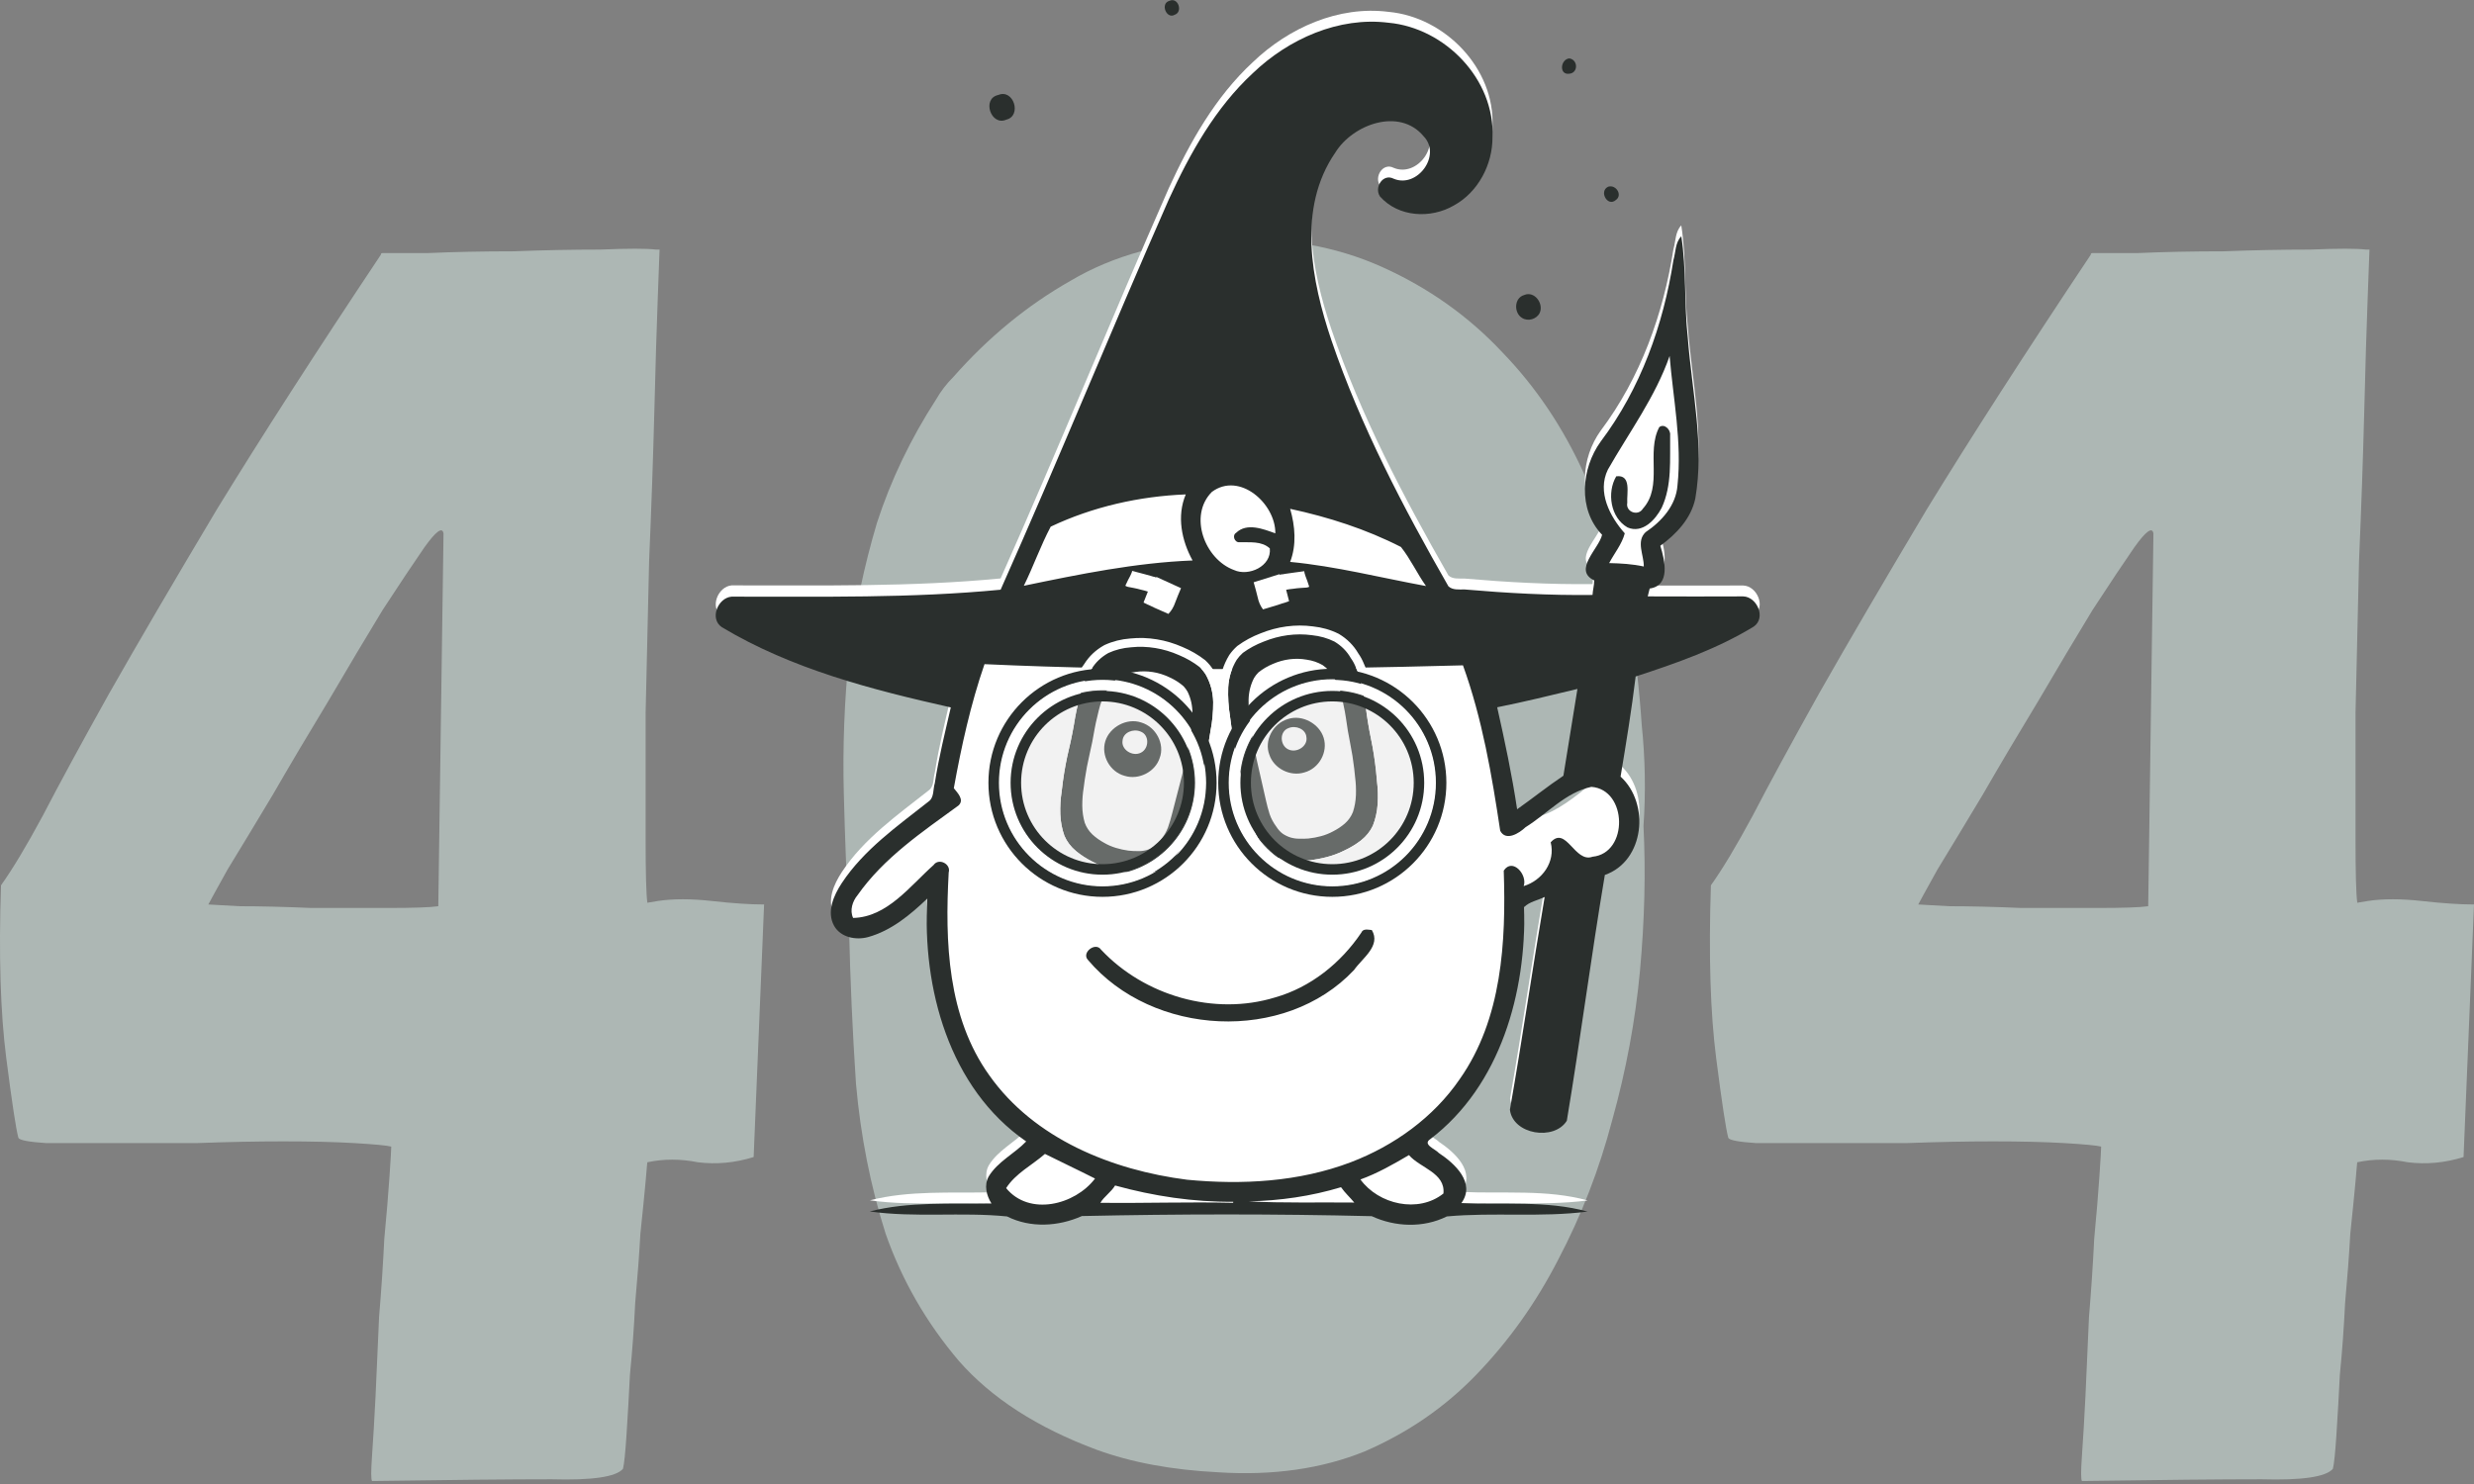 <svg width="320" height="192" viewBox="0 0 320 192" fill="none" xmlns="http://www.w3.org/2000/svg">
<rect x="0" y="0" width="320" height="192" fill="#808080" stroke="none"/>
<path d="M304.676 108.459C304.676 112.966 304.751 115.745 304.902 116.797L306.254 116.571C308.207 116.271 310.535 116.271 313.24 116.571C315.944 116.872 318.197 117.022 320 117.022L318.648 149.698C316.244 150.449 313.841 150.674 311.437 150.374C309.183 149.923 307.005 149.923 304.902 150.374C304.902 150.224 304.826 151.05 304.676 152.853C304.526 154.505 304.301 156.759 304 159.613C303.85 162.317 303.625 165.322 303.324 168.627C303.174 171.782 302.949 174.862 302.648 177.867C302.498 180.871 302.348 183.5 302.197 185.754C302.047 188.007 301.897 189.434 301.747 190.035C300.845 191.087 297.766 191.538 292.507 191.388C287.399 191.388 279.662 191.463 269.296 191.613C269.146 191.463 269.146 190.336 269.296 188.233C269.447 186.129 269.597 183.575 269.747 180.571C269.897 177.416 270.048 174.036 270.198 170.43C270.498 166.824 270.724 163.444 270.874 160.289C271.174 157.134 271.4 154.43 271.55 152.177C271.7 149.923 271.775 148.646 271.775 148.346C271.174 148.196 269.597 148.045 267.043 147.895C264.489 147.745 261.409 147.67 257.804 147.67C254.348 147.67 250.592 147.745 246.536 147.895C242.63 147.895 238.949 147.895 235.494 147.895C232.189 147.895 229.41 147.895 227.156 147.895C224.903 147.745 223.701 147.519 223.55 147.219C223.25 146.167 222.724 142.712 221.973 136.853C221.222 130.994 220.997 123.557 221.297 114.543C222.799 112.44 224.602 109.435 226.705 105.529C228.809 101.473 231.663 96.215 235.269 89.755C239.024 83.145 243.682 75.182 249.24 65.868C254.949 56.553 262.01 45.586 270.423 32.967C270.423 32.817 270.498 32.742 270.649 32.742C271.249 32.742 273.202 32.742 276.508 32.742C279.963 32.591 283.644 32.516 287.55 32.516C291.456 32.366 295.212 32.291 298.817 32.291C302.423 32.141 304.827 32.141 306.028 32.291H306.479C306.479 32.441 306.404 34.469 306.254 38.375C306.104 42.281 305.953 47.239 305.803 53.248C305.653 59.107 305.427 65.567 305.127 72.628C304.977 79.539 304.826 86.074 304.676 92.234C304.676 98.393 304.676 103.802 304.676 108.459ZM271.325 117.473C274.63 117.473 276.808 117.398 277.86 117.248L278.536 69.023C278.386 68.121 277.559 68.722 276.057 70.826C274.705 72.778 272.902 75.483 270.649 78.938C268.545 82.394 266.217 86.299 263.663 90.656C261.109 94.863 258.705 98.919 256.451 102.825C254.198 106.581 252.245 109.811 250.592 112.515C249.09 115.219 248.264 116.722 248.114 117.022C248.114 117.022 249.466 117.097 252.17 117.248C254.874 117.248 257.954 117.323 261.409 117.473C264.865 117.473 268.17 117.473 271.325 117.473Z" fill="#ADB7B4"/>
<path d="M113.423 67.671C115.226 62.112 117.78 56.779 121.085 51.671C121.686 50.619 122.437 49.643 123.339 48.741C127.846 43.633 132.878 39.502 138.437 36.347C143.996 33.042 150.606 31.239 158.268 30.939C165.93 30.638 172.765 31.84 178.774 34.544C184.784 37.248 189.967 40.929 194.324 45.586C198.68 50.093 202.211 55.351 204.915 61.361C207.619 67.37 209.572 73.53 210.774 79.839C211.525 84.647 212.051 89.304 212.352 93.811C212.802 98.168 212.877 102.525 212.577 106.881C212.877 112.74 212.727 118.975 212.126 125.585C211.525 132.045 210.323 138.505 208.521 144.965C206.868 151.275 204.539 157.284 201.535 162.993C198.68 168.552 195.15 173.51 190.943 177.866C186.887 182.073 182.08 185.378 176.521 187.782C170.962 190.035 164.653 190.937 157.592 190.486C151.582 190.185 146.324 189.209 141.817 187.556C134.155 184.702 128.221 180.871 124.015 176.064C119.808 171.106 116.653 165.622 114.55 159.613C112.597 153.454 111.32 146.994 110.719 140.233C110.268 133.473 109.968 126.712 109.818 119.952C109.517 114.243 109.292 108.459 109.142 102.6C108.991 96.59 109.217 90.656 109.818 84.797C110.569 78.938 111.771 73.229 113.423 67.671ZM150.606 151.05C151.657 151.951 153.01 152.552 154.662 152.853C156.014 153.303 157.441 153.604 158.944 153.754C160.446 153.904 161.798 153.754 163 153.303C166.005 152.402 168.108 150.975 169.31 149.022C170.512 147.069 171.488 144.89 172.239 142.487C173.441 138.731 174.117 135.125 174.267 131.67C174.418 128.214 174.643 124.534 174.944 120.628C175.094 116.722 175.169 112.44 175.169 107.783C175.319 102.975 175.169 98.318 174.718 93.811C174.418 89.154 173.742 84.872 172.69 80.966C171.789 76.91 170.437 73.605 168.634 71.051C165.329 66.694 160.747 65.492 154.887 67.445C153.385 67.746 151.883 68.497 150.38 69.699C149.028 70.9 147.977 72.177 147.226 73.53C146.474 74.731 145.798 76.835 145.197 79.839C144.747 82.844 144.296 86.224 143.845 89.98C143.094 99.445 142.719 108.008 142.719 115.67C142.719 123.332 143.77 131.144 145.873 139.106C146.324 140.458 146.7 141.886 147 143.388C147.301 144.74 147.751 146.092 148.352 147.444C148.953 148.796 149.704 149.998 150.606 151.05Z" fill="#ADB7B4"/>
<path d="M83.508 108.459C83.508 112.966 83.583 115.745 83.733 116.797L85.085 116.571C87.038 116.271 89.367 116.271 92.071 116.571C94.775 116.872 97.029 117.022 98.832 117.022L97.48 149.698C95.076 150.449 92.672 150.674 90.269 150.374C88.015 149.923 85.837 149.923 83.733 150.374C83.733 150.224 83.658 151.05 83.508 152.853C83.358 154.505 83.132 156.759 82.832 159.613C82.682 162.317 82.456 165.322 82.156 168.627C82.006 171.782 81.78 174.862 81.48 177.867C81.33 180.871 81.18 183.5 81.029 185.754C80.879 188.007 80.729 189.434 80.579 190.035C79.677 191.087 76.597 191.538 71.339 191.388C66.231 191.388 58.494 191.463 48.128 191.613C47.978 191.463 47.978 190.336 48.128 188.233C48.278 186.129 48.429 183.575 48.579 180.571C48.729 177.416 48.879 174.036 49.03 170.43C49.33 166.824 49.555 163.444 49.706 160.289C50.006 157.134 50.231 154.43 50.382 152.177C50.532 149.923 50.607 148.646 50.607 148.346C50.006 148.196 48.429 148.045 45.875 147.895C43.321 147.745 40.241 147.67 36.635 147.67C33.18 147.67 29.424 147.745 25.368 147.895C21.462 147.895 17.781 147.895 14.326 147.895C11.021 147.895 8.241 147.895 5.988 147.895C3.734 147.745 2.533 147.519 2.382 147.219C2.082 146.167 1.556 142.712 0.805 136.853C0.054 130.994 -0.172 123.557 0.129 114.543C1.631 112.44 3.434 109.435 5.537 105.529C7.64 101.473 10.495 96.215 14.1 89.755C17.856 83.145 22.514 75.182 28.072 65.868C33.781 56.553 40.842 45.586 49.255 32.967C49.255 32.817 49.33 32.742 49.48 32.742C50.081 32.742 52.034 32.742 55.339 32.742C58.795 32.591 62.475 32.516 66.382 32.516C70.288 32.366 74.043 32.291 77.649 32.291C81.255 32.141 83.658 32.141 84.86 32.291H85.311C85.311 32.441 85.236 34.469 85.085 38.375C84.935 42.281 84.785 47.239 84.635 53.248C84.485 59.107 84.259 65.567 83.959 72.628C83.808 79.539 83.658 86.074 83.508 92.234C83.508 98.393 83.508 103.802 83.508 108.459ZM50.156 117.473C53.462 117.473 55.64 117.398 56.691 117.248L57.367 69.023C57.217 68.121 56.391 68.722 54.889 70.826C53.537 72.778 51.734 75.483 49.48 78.938C47.377 82.394 45.048 86.299 42.495 90.656C39.941 94.863 37.537 98.919 35.283 102.825C33.03 106.581 31.077 109.811 29.424 112.515C27.922 115.219 27.096 116.722 26.945 117.022C26.945 117.022 28.297 117.097 31.002 117.248C33.706 117.248 36.786 117.323 40.241 117.473C43.696 117.473 47.002 117.473 50.156 117.473Z" fill="#ADB7B4"/>
<g clip-path="url(#clip0_317_2901)">
<path d="M225.472 75.753C221.35 75.753 217.229 75.77 213.125 75.753C213.21 75.414 213.294 75.075 213.379 74.736C216.11 74.362 215.33 71.038 214.753 69.207C216.822 67.68 218.739 65.679 219.281 63.084C220.452 56.181 218.84 49.261 218.315 42.358C217.823 37.983 218.145 33.522 217.467 29.163C216.669 29.978 216.754 31.216 216.449 32.25C215.143 40.629 212.175 48.888 207.053 55.706C204.509 59.217 204.068 64.509 207.223 67.782C206.833 69.563 203.407 72.361 206.205 73.684C206.188 74.312 206.018 74.939 205.985 75.567C200.455 75.635 194.91 75.329 189.414 74.854C188.719 74.837 187.888 74.956 187.345 74.447C181.511 64.254 176.016 53.773 172.217 42.63C169.622 34.913 167.756 25.551 172.709 18.343C174.964 14.68 181.002 12.458 184.14 16.223C186.497 18.665 183.326 22.99 180.273 21.718C178.882 20.989 177.712 22.854 178.492 24.008C180.866 26.704 185.09 26.925 188.075 25.161C191.195 23.448 193.078 19.835 193.044 16.325C193.366 8.862 186.921 2.214 179.611 1.535C173.133 0.704 166.654 3.621 162.041 8.048C157.19 12.543 153.917 18.394 151.186 24.33C143.791 41.103 136.889 58.098 129.426 74.837C117.876 75.957 106.225 75.719 94.624 75.736C92.86 75.889 91.74 78.62 93.369 79.688C102.425 85.115 112.788 87.778 122.998 90.085C122.252 93.341 121.438 96.58 120.929 99.888C120.675 100.685 120.878 101.736 120.098 102.279C116.078 105.451 111.754 108.486 108.887 112.828C107.853 114.406 106.903 116.509 107.904 118.34C108.752 119.85 110.719 120.206 112.296 119.799C115.298 118.985 117.757 116.933 119.962 114.813C119.301 126.396 122.761 139.337 132.75 146.24C131.207 147.834 129.07 148.835 127.9 150.768C127.272 151.888 127.611 153.227 128.256 154.262C123.032 154.381 117.588 153.991 112.517 155.297C118.402 156.128 124.372 155.348 130.274 155.941C133.31 157.451 136.906 157.247 139.958 155.89C152.458 155.619 164.958 155.602 177.44 155.907C180.493 157.315 184.106 157.451 187.159 155.941C193.213 155.381 199.319 156.077 205.357 155.314C200.065 153.855 194.469 154.466 189.041 154.211C190.924 151.599 188.176 149.106 186.124 147.732C185.666 147.224 183.953 146.63 185.022 145.935C194.112 138.998 197.454 126.922 197.165 115.915C197.793 115.237 198.946 115.033 199.811 114.609C198.251 123.768 196.911 132.977 195.317 142.135C195.724 145.358 201.066 146.189 202.677 143.56C204.458 132.994 205.832 122.326 207.596 111.76C212.735 109.979 213.43 102.482 209.631 99.04C210.343 94.732 191 122 193.044 90.085C198.302 88.372 222.131 82.52 226.863 79.62C228.457 78.535 227.27 75.804 225.472 75.753Z" fill="white"/>
<path d="M151.254 0.111C152.39 -0.415 153.035 1.535 151.949 1.908C150.881 2.536 150.033 0.45 151.254 0.111Z" fill="#2A2F2D"/>
<path d="M162.041 9.473C166.654 5.046 173.15 2.129 179.611 2.943C186.921 3.621 193.366 10.27 193.044 17.732C193.078 21.26 191.195 24.856 188.075 26.569C185.073 28.332 180.866 28.112 178.492 25.415C177.712 24.262 178.865 22.396 180.273 23.126C183.326 24.398 186.497 20.073 184.14 17.631C181.002 13.865 174.964 16.087 172.709 19.75C167.756 26.942 169.622 36.321 172.217 44.038C176.016 55.18 181.511 65.662 187.345 75.855C187.888 76.364 188.719 76.262 189.414 76.262C194.91 76.737 200.455 77.042 205.985 76.974C206.018 76.347 206.205 75.736 206.205 75.092C203.407 73.769 206.833 70.954 207.223 69.19C204.068 65.916 204.509 60.625 207.053 57.114C212.192 50.296 215.143 42.053 216.449 33.658C216.754 32.623 216.669 31.385 217.467 30.571C218.145 34.93 217.823 39.373 218.315 43.766C218.84 50.652 220.469 57.572 219.281 64.492C218.739 67.087 216.822 69.105 214.753 70.614C215.33 72.446 216.11 75.77 213.379 76.143C213.294 76.483 213.21 76.822 213.125 77.161C217.246 77.178 221.367 77.178 225.472 77.161C227.27 77.212 228.457 79.942 226.846 81.062C222.097 83.962 216.822 85.811 211.564 87.524C211.039 91.865 210.326 96.173 209.614 100.481C213.43 103.924 212.735 111.404 207.579 113.201C205.798 123.768 204.424 134.436 202.66 145.002C201.032 147.631 195.69 146.8 195.3 143.577C196.911 134.419 198.234 125.209 199.794 116.051C198.929 116.475 197.793 116.678 197.148 117.357C197.437 128.364 194.095 140.439 185.005 147.376C183.936 148.072 185.666 148.665 186.107 149.174C188.159 150.531 190.907 153.041 189.024 155.653C194.452 155.907 200.065 155.297 205.34 156.755C199.302 157.535 193.18 156.823 187.142 157.383C184.106 158.892 180.476 158.757 177.424 157.349C164.941 157.044 152.424 157.06 139.941 157.332C136.906 158.689 133.293 158.909 130.257 157.383C124.355 156.789 118.385 157.569 112.5 156.738C117.554 155.432 122.998 155.805 128.239 155.704C127.594 154.669 127.255 153.346 127.883 152.21C129.053 150.276 131.207 149.276 132.733 147.681C122.744 140.779 119.267 127.838 119.945 116.254C117.741 118.357 115.281 120.409 112.279 121.241C110.702 121.665 108.735 121.291 107.887 119.782C106.886 117.967 107.836 115.847 108.87 114.27C111.737 109.928 116.061 106.892 120.081 103.721C120.861 103.195 120.658 102.126 120.912 101.329C121.421 98.022 122.235 94.783 122.981 91.526C112.788 89.237 102.425 86.574 93.369 81.147C91.74 80.061 92.843 77.347 94.624 77.195C106.225 77.178 117.876 77.415 129.426 76.296C136.889 59.556 143.791 42.562 151.186 25.788C153.917 19.835 157.19 13.967 162.041 9.473ZM207.969 60.76C206.561 63.644 208.223 66.832 210.157 69.003C209.784 70.411 208.817 71.564 208.138 72.853C209.648 72.887 211.14 72.972 212.616 73.294C212.65 71.835 211.581 70.055 212.853 68.85C214.923 67.46 216.788 65.391 216.975 62.796C217.568 57.182 216.415 51.619 215.957 46.056C214.108 51.364 210.733 55.91 207.969 60.76ZM156.749 63.644C153.696 66.713 155.816 72.361 159.615 73.752C161.515 74.617 164.483 73.26 164.245 70.954C163.177 69.97 161.651 70.19 160.328 70.156C159.7 70.224 159.327 69.274 159.887 68.935C161.277 67.595 163.397 68.443 164.958 69.003C165.009 65.17 160.328 60.981 156.749 63.644ZM135.905 68.138C134.599 70.597 133.666 73.277 132.428 75.787C139.619 74.295 146.878 72.802 154.256 72.514C152.831 69.936 152.187 66.764 153.374 63.966C147.37 64.203 141.349 65.56 135.905 68.138ZM166.874 65.832C167.519 68.07 167.722 70.496 166.874 72.7C172.81 73.26 178.594 74.752 184.445 75.821C183.292 74.193 182.444 72.327 181.206 70.767C176.694 68.46 171.827 66.9 166.874 65.832ZM127.34 85.929C125.542 91.136 124.355 96.546 123.371 101.974C123.829 102.567 124.779 103.466 123.982 104.212C119.284 107.638 114.315 110.98 110.923 115.813C110.261 116.61 109.888 117.781 110.346 118.764C114.756 118.663 117.707 114.626 120.759 111.912C121.421 110.963 123.032 111.777 122.71 112.879C122.218 121.834 122.54 131.569 127.968 139.134C133.785 147.359 143.842 151.396 153.544 152.634C160.65 153.312 168.011 152.922 174.744 150.361C180.324 148.224 185.412 144.578 188.804 139.625C194.299 131.824 194.808 121.834 194.502 112.642C195.639 110.912 197.606 113.201 197.08 114.643C199.472 113.914 201.219 111.522 200.574 108.978C202.576 106.756 203.678 111.692 205.985 110.844C210.666 110.386 210.513 102.143 205.832 101.804C202.474 102.533 200.133 105.281 197.318 107.028C196.504 107.808 194.774 108.893 194.045 107.486C192.959 100.261 191.721 92.985 189.228 86.082C168.621 86.625 147.947 86.879 127.34 85.929ZM193.654 91.509C194.638 95.885 195.571 100.278 196.232 104.704C198.251 103.28 200.167 101.736 202.219 100.362C202.83 96.631 203.44 92.883 204.034 89.135C200.574 89.966 197.131 90.814 193.654 91.509ZM130.138 153.719C133.14 157.383 139.043 155.907 141.637 152.481C139.5 151.396 137.296 150.361 135.159 149.293C133.497 150.751 131.36 151.803 130.138 153.719ZM175.965 152.6C178.322 155.839 183.461 157.01 186.701 154.415C186.972 151.735 183.665 151.107 182.24 149.445C180.222 150.633 178.17 151.803 175.965 152.6ZM142.333 155.619C148.048 155.687 153.781 155.483 159.497 155.619C159.497 155.585 159.514 155.517 159.514 155.483C154.358 155.534 149.219 154.754 144.232 153.38C143.741 154.211 142.757 154.856 142.333 155.619ZM161.515 155.432C166.06 155.67 170.622 155.534 175.168 155.585C174.608 154.907 173.964 154.33 173.455 153.601C169.588 154.771 165.551 155.348 161.515 155.432Z" fill="#2A2F2D"/>
<path d="M202.966 9.54C201.626 9.71 201.829 7.675 202.983 7.556C204.136 7.726 204.153 9.456 202.966 9.54Z" fill="#2A2F2D"/>
<path d="M129.121 12.288C131.122 11.457 132.191 14.985 130.172 15.477C128.171 16.375 126.95 12.746 129.121 12.288Z" fill="#2A2F2D"/>
<path d="M208.003 24.16C209.003 23.821 209.936 25.246 208.986 25.89C207.918 26.806 206.782 24.737 208.003 24.16Z" fill="#2A2F2D"/>
<path d="M197.148 38.169C198.488 37.593 199.709 39.306 199.149 40.493C198.759 41.29 197.64 41.629 196.877 41.137C195.791 40.493 195.825 38.542 197.148 38.169Z" fill="#2A2F2D"/>
<path d="M214.617 55.265C215.279 54.739 216.11 55.605 216.025 56.3C215.974 59.454 216.296 62.779 214.923 65.713C214.108 67.273 212.429 69.071 210.513 68.24C208.308 66.985 207.816 63.728 209.054 61.625C211.056 61.371 210.394 63.847 210.479 65.051C210.241 66.239 211.887 66.832 212.497 65.814C215.143 62.88 212.887 58.539 214.617 55.265Z" fill="#2A2F2D"/>
<path d="M176.074 120.674C176.311 120.093 176.944 120.299 177.436 120.326C178.663 122.366 176.194 123.977 175.14 125.497C166.177 135.031 149.073 134.084 140.729 124.203C139.83 123.269 141.696 121.811 142.418 122.871C148.026 128.844 157.052 131.459 164.917 129.049C169.526 127.746 173.441 124.586 176.074 120.674Z" fill="#2A2F2D"/>
<path d="M172.605 83.007C173.518 83.557 174.224 84.271 174.722 85.148C174.986 85.515 175.198 85.905 175.359 86.319C175.542 86.7 175.7 87.101 175.834 87.519C176.012 88.179 176.164 88.844 176.288 89.514C176.435 90.152 176.557 90.808 176.654 91.483C176.837 92.918 177.066 94.303 177.342 95.638C177.618 96.972 177.832 98.347 177.983 99.76L178.108 101.109C178.228 102.057 178.256 103.036 178.192 104.046C178.123 105.029 177.918 105.954 177.576 106.822C177.236 107.551 176.725 108.187 176.044 108.73C175.384 109.241 174.655 109.682 173.857 110.052C173.141 110.408 172.396 110.685 171.622 110.885C170.875 111.08 170.105 111.223 169.312 111.316C168.735 111.368 168.166 111.391 167.606 111.384C167.077 111.4 166.55 111.346 166.024 111.222C165.525 111.093 165.056 110.903 164.618 110.652C164.175 110.375 163.782 109.991 163.44 109.5C162.937 108.901 162.548 108.239 162.274 107.514C162.021 106.757 161.809 105.992 161.638 105.22C161.169 103.145 160.686 101.073 160.189 99.003C159.715 96.902 159.348 94.78 159.09 92.638C158.893 91.427 158.818 90.194 158.864 88.938C158.932 87.65 159.297 86.459 159.961 85.365C160.181 85.046 160.447 84.747 160.758 84.468C161.57 83.873 162.472 83.385 163.464 83.007C164.478 82.596 165.503 82.321 166.54 82.183C167.603 82.04 168.651 82.039 169.684 82.179C170.738 82.287 171.712 82.563 172.605 83.007ZM172.567 97.693L172.208 95.764L171.619 93.046C171.614 93.019 171.538 92.756 171.389 92.257C171.262 91.726 171.143 91.236 171.031 90.785C170.838 90.045 170.495 89.402 170.002 88.856C169.536 88.306 168.965 87.941 168.289 87.762C167.709 87.648 167.148 87.712 166.605 87.951C166.063 88.191 165.605 88.512 165.233 88.914C164.422 89.814 163.958 90.857 163.843 92.043C163.816 93.101 163.881 94.198 164.036 95.334C164.218 96.464 164.44 97.587 164.704 98.702C165.013 99.615 165.287 100.562 165.525 101.543C165.758 102.497 166.092 103.391 166.527 104.225C166.897 104.711 167.365 105.053 167.934 105.252C168.502 105.451 169.088 105.522 169.692 105.465C170.292 105.381 170.871 105.189 171.431 104.891C171.985 104.566 172.423 104.138 172.743 103.606C172.927 103.24 173.055 102.952 173.128 102.745C173.196 102.51 173.222 102.27 173.204 102.024C173.186 101.777 173.134 101.496 173.047 101.18C172.982 100.831 172.925 100.371 172.874 99.798C172.802 99.257 172.728 98.786 172.653 98.384C172.606 97.977 172.577 97.746 172.567 97.693Z" fill="#2A2F2D"/>
<path fill-rule="evenodd" clip-rule="evenodd" d="M173.155 82.003L173.195 82.027C174.248 82.662 175.086 83.497 175.685 84.53C175.979 84.947 176.221 85.392 176.408 85.863C176.606 86.282 176.777 86.718 176.922 87.171L176.93 87.195L176.937 87.22C177.121 87.902 177.278 88.588 177.407 89.281C177.559 89.943 177.684 90.623 177.785 91.319L177.786 91.329L177.788 91.338C177.967 92.746 178.192 94.102 178.461 95.406C178.745 96.778 178.964 98.189 179.119 99.638L179.121 99.654L179.12 99.654L179.244 100.984C179.371 102.002 179.4 103.046 179.332 104.117L179.332 104.125L179.332 104.125C179.255 105.218 179.026 106.259 178.639 107.241L178.626 107.273L178.611 107.305C178.191 108.207 177.563 108.98 176.755 109.624L176.743 109.633L176.743 109.633C176.016 110.197 175.217 110.679 174.351 111.083C173.568 111.47 172.754 111.773 171.909 111.991C171.11 112.2 170.288 112.353 169.444 112.451L169.429 112.453L169.414 112.454C168.808 112.509 168.208 112.534 167.615 112.528C166.993 112.544 166.375 112.479 165.762 112.335L165.75 112.332L165.739 112.329C165.143 112.175 164.579 111.947 164.05 111.645L164.031 111.633L164.011 111.621C163.435 111.26 162.945 110.777 162.533 110.197C161.964 109.51 161.52 108.75 161.205 107.919L161.197 107.898L161.19 107.876C160.926 107.083 160.703 106.281 160.523 105.471C160.055 103.402 159.573 101.335 159.078 99.271L159.075 99.256L159.075 99.256C158.593 97.124 158.221 94.971 157.959 92.799C157.752 91.519 157.673 90.218 157.722 88.896L157.722 88.887L157.723 88.878C157.801 87.403 158.222 86.029 158.984 84.772L159.002 84.743L159.022 84.714C159.297 84.317 159.623 83.952 159.995 83.617L160.038 83.579L160.084 83.545C160.979 82.889 161.968 82.356 163.046 81.943C164.142 81.5 165.256 81.201 166.389 81.05C167.544 80.895 168.689 80.892 169.82 81.044C170.994 81.167 172.095 81.477 173.113 81.983L173.155 82.003ZM169.684 82.179C168.651 82.039 167.603 82.04 166.54 82.183C165.503 82.321 164.478 82.596 163.464 83.007C162.472 83.385 161.57 83.873 160.758 84.468C160.447 84.747 160.181 85.046 159.961 85.365C159.298 86.459 158.932 87.65 158.864 88.938C158.818 90.194 158.893 91.427 159.09 92.638C159.348 94.78 159.715 96.902 160.189 99.003C160.686 101.073 161.169 103.145 161.638 105.22C161.81 105.992 162.021 106.757 162.274 107.514C162.548 108.239 162.937 108.901 163.44 109.5C163.783 109.991 164.175 110.375 164.618 110.652C165.056 110.903 165.525 111.093 166.024 111.222C166.55 111.346 167.077 111.4 167.606 111.384C168.166 111.391 168.735 111.368 169.312 111.316C170.106 111.223 170.876 111.08 171.622 110.885C172.396 110.685 173.141 110.408 173.857 110.052C174.655 109.682 175.384 109.241 176.044 108.73C176.725 108.187 177.236 107.551 177.576 106.822C177.918 105.954 178.123 105.029 178.192 104.046C178.256 103.036 178.228 102.057 178.108 101.109L177.983 99.76C177.832 98.347 177.618 96.972 177.343 95.638C177.067 94.303 176.837 92.918 176.654 91.483C176.557 90.808 176.435 90.152 176.288 89.514C176.164 88.844 176.012 88.179 175.834 87.519C175.7 87.101 175.542 86.7 175.359 86.319C175.198 85.905 174.986 85.515 174.722 85.148C174.224 84.271 173.518 83.557 172.605 83.007C171.712 82.563 170.738 82.287 169.684 82.179ZM170.002 88.856C169.536 88.306 168.966 87.941 168.289 87.762C167.709 87.648 167.148 87.712 166.605 87.951C166.063 88.191 165.605 88.512 165.233 88.914C164.422 89.814 163.959 90.857 163.843 92.043C163.817 93.101 163.881 94.198 164.036 95.334C164.218 96.464 164.441 97.587 164.704 98.702C165.013 99.615 165.287 100.562 165.525 101.543C165.758 102.497 166.092 103.391 166.527 104.225C166.897 104.711 167.366 105.053 167.934 105.252C168.502 105.451 169.088 105.522 169.692 105.465C170.292 105.381 170.871 105.189 171.431 104.891C171.985 104.566 172.423 104.138 172.743 103.606C172.927 103.24 173.055 102.952 173.128 102.745C173.197 102.51 173.222 102.27 173.204 102.024C173.186 101.777 173.134 101.496 173.047 101.18C172.982 100.831 172.925 100.371 172.874 99.798C172.802 99.257 172.728 98.786 172.653 98.384C172.606 97.977 172.577 97.746 172.567 97.693L172.208 95.764L171.619 93.046C171.614 93.019 171.538 92.756 171.389 92.257C171.262 91.726 171.143 91.236 171.032 90.785C170.838 90.045 170.495 89.402 170.002 88.856ZM169.924 91.068C169.775 90.501 169.518 90.026 169.154 89.623L169.142 89.609L169.13 89.595C168.819 89.228 168.46 88.997 168.033 88.877C167.697 88.818 167.385 88.856 167.067 88.997C166.657 89.178 166.333 89.409 166.076 89.686C165.438 90.395 165.081 91.195 164.985 92.114C164.962 93.089 165.022 94.105 165.166 95.165C165.34 96.246 165.553 97.32 165.803 98.387C166.117 99.316 166.394 100.278 166.635 101.271C166.839 102.104 167.125 102.88 167.492 103.603C167.717 103.874 167.985 104.059 168.312 104.173C168.715 104.314 169.127 104.366 169.56 104.329C170.004 104.263 170.441 104.121 170.873 103.893C171.246 103.67 171.531 103.391 171.743 103.052C171.894 102.747 171.988 102.534 172.039 102.397C172.063 102.304 172.072 102.208 172.064 102.107C172.053 101.954 172.018 101.749 171.945 101.482L171.933 101.436L171.924 101.389C171.851 100.996 171.79 100.504 171.738 99.925C171.669 99.408 171.599 98.965 171.53 98.593L171.523 98.555L171.519 98.517C171.495 98.315 171.476 98.159 171.462 98.048C171.455 97.993 171.45 97.951 171.446 97.921C171.444 97.905 171.442 97.896 171.442 97.893L171.088 95.99L170.507 93.309L170.503 93.293C170.494 93.261 170.48 93.214 170.461 93.15C170.424 93.021 170.368 92.833 170.294 92.584L170.285 92.554L170.278 92.523C170.152 91.998 170.035 91.513 169.924 91.068ZM170.51 93.32C170.513 93.329 170.512 93.328 170.51 93.319L170.51 93.32Z" fill="white"/>
<path d="M171.083 86.056C171.737 86.509 172.246 87.088 172.613 87.794C172.805 88.089 172.961 88.403 173.082 88.734C173.217 89.041 173.336 89.361 173.437 89.696C173.574 90.223 173.693 90.754 173.792 91.288C173.906 91.797 174.003 92.321 174.084 92.859C174.237 94.002 174.423 95.106 174.64 96.171C174.858 97.235 175.032 98.331 175.163 99.456L175.274 100.529C175.375 101.284 175.412 102.062 175.384 102.864C175.352 103.643 175.223 104.375 174.997 105.058C174.77 105.631 174.421 106.127 173.95 106.547C173.494 106.941 172.987 107.279 172.431 107.56C171.932 107.83 171.412 108.037 170.87 108.182C170.347 108.324 169.807 108.425 169.249 108.485C168.843 108.516 168.442 108.525 168.047 108.51C167.675 108.513 167.302 108.461 166.929 108.354C166.575 108.243 166.242 108.084 165.929 107.877C165.612 107.649 165.328 107.337 165.078 106.941C164.713 106.457 164.428 105.924 164.222 105.343C164.031 104.738 163.868 104.127 163.734 103.511C163.368 101.855 162.992 100.2 162.606 98.548C162.235 96.87 161.941 95.179 161.722 93.473C161.562 92.508 161.488 91.527 161.498 90.53C161.524 89.508 161.762 88.568 162.21 87.711C162.36 87.462 162.543 87.229 162.757 87.012C163.319 86.553 163.947 86.182 164.639 85.898C165.347 85.589 166.065 85.389 166.794 85.297C167.541 85.202 168.28 85.219 169.01 85.348C169.755 85.453 170.446 85.688 171.083 86.056Z" fill="white"/>
<path d="M166.57 93.034C168.449 92.405 170.661 93.647 171.208 95.455C171.789 97.291 170.621 99.426 168.718 99.935C166.882 100.514 164.759 99.418 164.183 97.642C163.479 95.816 164.671 93.588 166.57 93.034Z" fill="#2A2F2D"/>
<path d="M166.665 94.201C167.582 93.812 168.896 94.304 168.98 95.373C169.183 96.555 167.686 97.488 166.618 96.948C165.535 96.424 165.47 94.625 166.665 94.201Z" fill="white"/>
<path d="M143.363 84.485C142.434 85.008 141.707 85.7 141.183 86.562C140.908 86.921 140.684 87.304 140.511 87.713C140.317 88.089 140.147 88.484 140 88.898C139.802 89.553 139.631 90.213 139.486 90.878C139.32 91.512 139.179 92.164 139.061 92.836C138.835 94.265 138.564 95.642 138.248 96.968C137.932 98.294 137.677 99.661 137.484 101.069L137.319 102.414C137.17 103.357 137.112 104.335 137.146 105.346C137.185 106.331 137.363 107.262 137.678 108.14C137.996 108.879 138.487 109.53 139.153 110.093C139.797 110.624 140.512 111.086 141.298 111.481C142.004 111.857 142.74 112.157 143.507 112.38C144.248 112.597 145.013 112.764 145.803 112.88C146.379 112.95 146.947 112.99 147.507 113C148.034 113.032 148.563 112.993 149.093 112.886C149.595 112.772 150.069 112.596 150.515 112.359C150.966 112.094 151.37 111.722 151.727 111.242C152.248 110.658 152.656 110.008 152.953 109.292C153.228 108.543 153.463 107.785 153.657 107.019C154.189 104.959 154.734 102.902 155.292 100.848C155.83 98.762 156.26 96.652 156.582 94.519C156.816 93.314 156.928 92.084 156.92 90.827C156.891 89.537 156.561 88.336 155.931 87.223C155.72 86.898 155.463 86.591 155.161 86.302C154.367 85.683 153.48 85.169 152.5 84.76C151.499 84.319 150.483 84.014 149.451 83.845C148.392 83.67 147.344 83.637 146.308 83.746C145.251 83.822 144.269 84.069 143.363 84.485ZM142.96 99.166L143.376 97.248L144.047 94.549C144.052 94.523 144.137 94.262 144.301 93.768C144.443 93.241 144.577 92.754 144.702 92.307C144.918 91.573 145.28 90.941 145.789 90.41C146.271 89.874 146.853 89.526 147.534 89.368C148.117 89.272 148.677 89.352 149.212 89.608C149.747 89.864 150.194 90.199 150.555 90.612C151.338 91.536 151.77 92.592 151.849 93.781C151.844 94.839 151.747 95.934 151.558 97.064C151.342 98.189 151.086 99.304 150.789 100.411C150.452 101.314 150.15 102.252 149.882 103.226C149.621 104.173 149.26 105.057 148.8 105.877C148.416 106.351 147.937 106.679 147.363 106.861C146.79 107.043 146.202 107.096 145.599 107.021C145.003 106.918 144.429 106.71 143.879 106.395C143.334 106.053 142.91 105.612 142.605 105.071C142.433 104.699 142.313 104.408 142.247 104.198C142.185 103.962 142.167 103.721 142.193 103.475C142.218 103.23 142.279 102.95 142.375 102.636C142.45 102.29 142.521 101.832 142.589 101.261C142.678 100.722 142.766 100.253 142.853 99.854C142.912 99.448 142.948 99.219 142.96 99.166Z" fill="#2A2F2D"/>
<path fill-rule="evenodd" clip-rule="evenodd" d="M142.844 83.466L142.803 83.489C141.732 84.091 140.869 84.901 140.239 85.915C139.932 86.323 139.677 86.76 139.476 87.225C139.266 87.638 139.081 88.069 138.923 88.517L138.915 88.542L138.907 88.566C138.702 89.242 138.525 89.924 138.375 90.612C138.203 91.269 138.057 91.945 137.936 92.638L137.934 92.647L137.933 92.657C137.711 94.058 137.446 95.407 137.137 96.702C136.812 98.066 136.55 99.469 136.352 100.913L136.35 100.929L136.35 100.929L136.187 102.255C136.029 103.268 135.968 104.311 136.004 105.384L136.004 105.392L136.004 105.392C136.048 106.486 136.246 107.533 136.603 108.527L136.615 108.56L136.629 108.592C137.022 109.506 137.626 110.298 138.415 110.965L138.426 110.975L138.426 110.975C139.136 111.56 139.92 112.067 140.773 112.496C141.544 112.907 142.349 113.234 143.187 113.478C143.98 113.71 144.797 113.888 145.637 114.011L145.652 114.014L145.667 114.015C146.272 114.088 146.87 114.131 147.463 114.143C148.084 114.178 148.704 114.131 149.321 114.006L149.333 114.003L149.345 114.001C149.945 113.865 150.515 113.654 151.053 113.367L151.073 113.357L151.092 113.345C151.679 113.001 152.184 112.533 152.613 111.966C153.203 111.297 153.669 110.55 154.008 109.729L154.017 109.708L154.025 109.687C154.313 108.902 154.56 108.107 154.764 107.303C155.294 105.248 155.838 103.197 156.395 101.149L156.399 101.134L156.399 101.134C156.944 99.017 157.381 96.877 157.709 94.713C157.954 93.441 158.071 92.142 158.063 90.82L158.062 90.811L158.062 90.801C158.029 89.325 157.649 87.939 156.925 86.66L156.908 86.629L156.889 86.6C156.626 86.195 156.311 85.82 155.949 85.475L155.908 85.435L155.863 85.4C154.987 84.717 154.015 84.154 152.95 83.709C151.868 83.234 150.763 82.901 149.636 82.717C148.485 82.527 147.341 82.489 146.207 82.607C145.029 82.694 143.919 82.972 142.886 83.446L142.844 83.466ZM146.308 83.746C147.344 83.637 148.392 83.67 149.451 83.845C150.483 84.014 151.499 84.319 152.5 84.76C153.48 85.169 154.367 85.683 155.161 86.302C155.463 86.591 155.72 86.898 155.931 87.223C156.561 88.336 156.891 89.537 156.92 90.827C156.928 92.084 156.816 93.314 156.582 94.519C156.26 96.652 155.83 98.762 155.292 100.848C154.734 102.902 154.189 104.959 153.657 107.019C153.462 107.785 153.228 108.543 152.953 109.292C152.656 110.008 152.248 110.658 151.727 111.242C151.37 111.722 150.966 112.094 150.515 112.359C150.069 112.596 149.595 112.772 149.092 112.886C148.563 112.993 148.034 113.032 147.507 113C146.946 112.99 146.379 112.95 145.803 112.88C145.013 112.764 144.247 112.597 143.507 112.38C142.74 112.157 142.004 111.857 141.298 111.481C140.512 111.086 139.797 110.624 139.152 110.093C138.487 109.53 137.996 108.879 137.678 108.14C137.363 107.262 137.185 106.331 137.146 105.346C137.112 104.335 137.17 103.357 137.319 102.414L137.484 101.069C137.677 99.661 137.932 98.294 138.248 96.968C138.564 95.642 138.835 94.265 139.061 92.836C139.179 92.164 139.32 91.512 139.486 90.878C139.631 90.213 139.802 89.553 140 88.898C140.147 88.484 140.317 88.089 140.511 87.713C140.684 87.304 140.908 86.921 141.183 86.562C141.707 85.7 142.434 85.008 143.363 84.485C144.269 84.069 145.251 83.822 146.308 83.746ZM145.789 90.41C146.271 89.874 146.853 89.526 147.534 89.368C148.117 89.272 148.677 89.352 149.212 89.608C149.747 89.864 150.194 90.199 150.555 90.612C151.338 91.536 151.77 92.592 151.849 93.781C151.844 94.839 151.747 95.934 151.558 97.064C151.342 98.189 151.086 99.304 150.789 100.411C150.452 101.314 150.15 102.252 149.882 103.226C149.62 104.173 149.26 105.057 148.8 105.877C148.416 106.351 147.937 106.679 147.363 106.861C146.79 107.043 146.201 107.096 145.599 107.021C145.003 106.918 144.429 106.71 143.879 106.395C143.334 106.053 142.91 105.612 142.605 105.071C142.433 104.699 142.313 104.408 142.246 104.198C142.185 103.962 142.167 103.721 142.193 103.475C142.218 103.23 142.278 102.95 142.375 102.636C142.45 102.29 142.521 101.832 142.589 101.261C142.678 100.722 142.766 100.253 142.852 99.854C142.912 99.448 142.948 99.219 142.96 99.166L143.376 97.248L144.047 94.549C144.052 94.523 144.137 94.262 144.301 93.768C144.443 93.241 144.577 92.754 144.702 92.307C144.918 91.573 145.28 90.941 145.789 90.41ZM145.8 92.624C145.966 92.061 146.238 91.594 146.614 91.202L146.626 91.189L146.639 91.175C146.96 90.817 147.326 90.598 147.756 90.49C148.094 90.442 148.406 90.489 148.719 90.639C149.123 90.832 149.44 91.074 149.689 91.358C150.305 92.086 150.637 92.896 150.706 93.817C150.699 94.793 150.609 95.807 150.433 96.861C150.226 97.937 149.982 99.004 149.699 100.063C149.358 100.982 149.052 101.935 148.781 102.921C148.553 103.748 148.243 104.515 147.855 105.226C147.622 105.49 147.348 105.667 147.018 105.771C146.611 105.9 146.197 105.94 145.766 105.889C145.323 105.811 144.891 105.655 144.467 105.414C144.1 105.18 143.824 104.893 143.622 104.547C143.48 104.238 143.392 104.022 143.346 103.884C143.324 103.79 143.319 103.694 143.329 103.593C143.345 103.441 143.386 103.237 143.467 102.972L143.481 102.927L143.491 102.88C143.576 102.489 143.652 101.999 143.721 101.422C143.806 100.908 143.889 100.467 143.969 100.097L143.977 100.059L143.983 100.021C144.012 99.82 144.036 99.665 144.053 99.554C144.062 99.499 144.068 99.457 144.073 99.428C144.076 99.412 144.078 99.403 144.078 99.4L144.489 97.508L145.15 94.846L145.155 94.83C145.165 94.799 145.18 94.752 145.201 94.688C145.242 94.561 145.304 94.374 145.385 94.128L145.395 94.098L145.403 94.067C145.544 93.546 145.677 93.065 145.8 92.624ZM145.147 94.857C145.144 94.866 145.145 94.864 145.147 94.856L145.147 94.857Z" fill="white"/>
<path d="M144.793 87.579C144.126 88.012 143.599 88.576 143.212 89.27C143.011 89.559 142.845 89.868 142.715 90.196C142.57 90.498 142.442 90.815 142.33 91.146C142.177 91.669 142.043 92.196 141.928 92.727C141.799 93.233 141.686 93.753 141.589 94.288C141.401 95.426 141.182 96.524 140.933 97.582C140.684 98.64 140.477 99.729 140.312 100.85L140.169 101.92C140.045 102.671 139.985 103.448 139.988 104.249C139.997 105.03 140.103 105.765 140.309 106.455C140.518 107.034 140.853 107.541 141.311 107.974C141.755 108.382 142.251 108.735 142.798 109.032C143.289 109.317 143.803 109.54 144.34 109.702C144.859 109.859 145.396 109.976 145.951 110.053C146.356 110.096 146.757 110.117 147.152 110.114C147.524 110.128 147.898 110.087 148.274 109.991C148.631 109.891 148.969 109.742 149.289 109.545C149.612 109.326 149.905 109.023 150.167 108.635C150.546 108.162 150.847 107.638 151.071 107.064C151.28 106.464 151.461 105.859 151.613 105.247C152.03 103.602 152.455 101.96 152.89 100.32C153.311 98.654 153.657 96.972 153.927 95.274C154.116 94.314 154.22 93.336 154.239 92.339C154.244 91.317 154.035 90.371 153.612 89.5C153.47 89.246 153.294 89.008 153.086 88.785C152.538 88.309 151.922 87.919 151.238 87.615C150.54 87.285 149.829 87.063 149.103 86.95C148.359 86.832 147.62 86.827 146.887 86.934C146.139 87.016 145.441 87.231 144.793 87.579Z" fill="white"/>
<path d="M147.607 93.474C145.729 92.846 143.517 94.087 142.969 95.895C142.389 97.731 143.557 99.866 145.46 100.375C147.296 100.954 149.419 99.858 149.995 98.082C150.699 96.256 149.507 94.028 147.607 93.474Z" fill="#2A2F2D"/>
<path d="M147.513 94.641C146.596 94.253 145.282 94.744 145.197 95.814C144.995 96.996 146.491 97.928 147.56 97.388C148.643 96.864 148.708 95.065 147.513 94.641Z" fill="white"/>
<path d="M165.91 74.301C166.051 74.273 166.172 74.252 166.274 74.237L167.501 74.063C167.705 74.034 167.9 74.008 168.085 73.986C168.29 73.957 168.494 73.928 168.698 73.899C168.694 74.008 168.752 74.235 168.873 74.579C169.006 74.898 169.161 75.338 169.336 75.899C169.312 75.951 169.197 75.991 168.993 76.02C168.781 76.03 168.519 76.047 168.206 76.072C167.912 76.09 167.602 76.124 167.276 76.174C166.944 76.205 166.637 76.249 166.356 76.304L166.715 77.694C166.729 77.732 166.729 77.764 166.717 77.79C166.698 77.796 166.66 77.81 166.602 77.83C166.545 77.85 166.411 77.897 166.201 77.971C165.985 78.026 165.666 78.128 165.246 78.276C164.8 78.411 164.179 78.598 163.383 78.836L163.354 78.846L163.344 78.817C163.016 78.374 162.794 77.861 162.675 77.279C162.531 76.685 162.36 76.046 162.163 75.364L162.153 75.335L165.488 74.289L165.508 74.346C165.527 74.34 165.549 74.342 165.575 74.355C165.575 74.355 165.585 74.351 165.604 74.345C165.68 74.318 165.782 74.303 165.91 74.301Z" fill="white"/>
<path d="M149.161 74.604C149.025 74.559 148.907 74.523 148.808 74.496L147.612 74.171C147.413 74.117 147.223 74.067 147.042 74.022C146.843 73.968 146.643 73.914 146.444 73.859C146.435 73.968 146.349 74.186 146.187 74.513C146.015 74.812 145.808 75.23 145.564 75.765C145.582 75.82 145.691 75.874 145.89 75.928C146.098 75.964 146.356 76.013 146.664 76.077C146.954 76.131 147.257 76.203 147.574 76.293C147.9 76.365 148.199 76.447 148.471 76.537L147.943 77.871C147.925 77.907 147.92 77.939 147.929 77.966C147.947 77.975 147.984 77.993 148.038 78.02C148.092 78.047 148.219 78.111 148.418 78.21C148.627 78.291 148.93 78.432 149.329 78.631C149.755 78.821 150.348 79.083 151.109 79.418L151.136 79.431L151.149 79.404C151.529 79.004 151.814 78.523 152.003 77.961C152.22 77.389 152.468 76.777 152.748 76.124L152.761 76.096L149.582 74.645L149.555 74.699C149.537 74.69 149.514 74.69 149.487 74.699C149.487 74.699 149.478 74.695 149.46 74.686C149.387 74.649 149.288 74.622 149.161 74.604Z" fill="white"/>
<path fill-rule="evenodd" clip-rule="evenodd" d="M172.327 114.677C179.727 114.677 185.726 108.678 185.726 101.278C185.726 93.879 179.727 87.88 172.327 87.88C164.927 87.88 158.928 93.879 158.928 101.278C158.928 108.678 164.927 114.677 172.327 114.677ZM172.327 116.034C180.476 116.034 187.082 109.428 187.082 101.278C187.082 93.129 180.476 86.523 172.327 86.523C164.178 86.523 157.572 93.129 157.572 101.278C157.572 109.428 164.178 116.034 172.327 116.034Z" fill="#2A2F2D"/>
<path fill-rule="evenodd" clip-rule="evenodd" d="M172.327 113.242C178.935 113.242 184.291 107.886 184.291 101.278C184.291 94.671 178.935 89.314 172.327 89.314C165.72 89.314 160.363 94.671 160.363 101.278C160.363 107.886 165.72 113.242 172.327 113.242ZM172.327 114.599C179.684 114.599 185.648 108.635 185.648 101.278C185.648 93.921 179.684 87.957 172.327 87.957C164.97 87.957 159.006 93.921 159.006 101.278C159.006 108.635 164.97 114.599 172.327 114.599Z" fill="white"/>
<path d="M184.213 101.278C184.213 107.843 178.892 113.165 172.327 113.165C165.762 113.165 160.441 107.843 160.441 101.278C160.441 94.714 165.762 89.392 172.327 89.392C178.892 89.392 184.213 94.714 184.213 101.278Z" fill="#D9D9D9" fill-opacity="0.35"/>
<path fill-rule="evenodd" clip-rule="evenodd" d="M172.327 111.808C178.142 111.808 182.857 107.094 182.857 101.278C182.857 95.463 178.142 90.749 172.327 90.749C166.512 90.749 161.798 95.463 161.798 101.278C161.798 107.094 166.512 111.808 172.327 111.808ZM172.327 113.165C178.892 113.165 184.213 107.843 184.213 101.278C184.213 94.714 178.892 89.392 172.327 89.392C165.762 89.392 160.441 94.714 160.441 101.278C160.441 107.843 165.762 113.165 172.327 113.165Z" fill="#2A2F2D"/>
<path fill-rule="evenodd" clip-rule="evenodd" d="M142.604 114.677C150.004 114.677 156.003 108.678 156.003 101.278C156.003 93.879 150.004 87.88 142.604 87.88C135.204 87.88 129.206 93.879 129.206 101.278C129.206 108.678 135.204 114.677 142.604 114.677ZM142.604 116.034C150.753 116.034 157.36 109.428 157.36 101.278C157.36 93.129 150.753 86.523 142.604 86.523C134.455 86.523 127.849 93.129 127.849 101.278C127.849 109.428 134.455 116.034 142.604 116.034Z" fill="#2A2F2D"/>
<path fill-rule="evenodd" clip-rule="evenodd" d="M142.604 113.242C149.212 113.242 154.568 107.886 154.568 101.278C154.568 94.671 149.212 89.314 142.604 89.314C135.996 89.314 130.64 94.671 130.64 101.278C130.64 107.886 135.996 113.242 142.604 113.242ZM142.604 114.599C149.961 114.599 155.925 108.635 155.925 101.278C155.925 93.921 149.961 87.957 142.604 87.957C135.247 87.957 129.283 93.921 129.283 101.278C129.283 108.635 135.247 114.599 142.604 114.599Z" fill="white"/>
<path d="M154.49 101.278C154.49 107.843 149.169 113.165 142.604 113.165C136.039 113.165 130.718 107.843 130.718 101.278C130.718 94.714 136.039 89.392 142.604 89.392C149.169 89.392 154.49 94.714 154.49 101.278Z" fill="#D9D9D9" fill-opacity="0.35"/>
<path fill-rule="evenodd" clip-rule="evenodd" d="M142.604 111.808C148.419 111.808 153.134 107.094 153.134 101.278C153.134 95.463 148.419 90.749 142.604 90.749C136.789 90.749 132.075 95.463 132.075 101.278C132.075 107.094 136.789 111.808 142.604 111.808ZM142.604 113.165C149.169 113.165 154.49 107.843 154.49 101.278C154.49 94.714 149.169 89.392 142.604 89.392C136.039 89.392 130.718 94.714 130.718 101.278C130.718 107.843 136.039 113.165 142.604 113.165Z" fill="#2A2F2D"/>
</g>
<defs>
<clipPath id="clip0_317_2901">
<rect width="135.037" height="158.459" fill="white" transform="translate(92.572 0.026)"/>
</clipPath>
</defs>
</svg>
